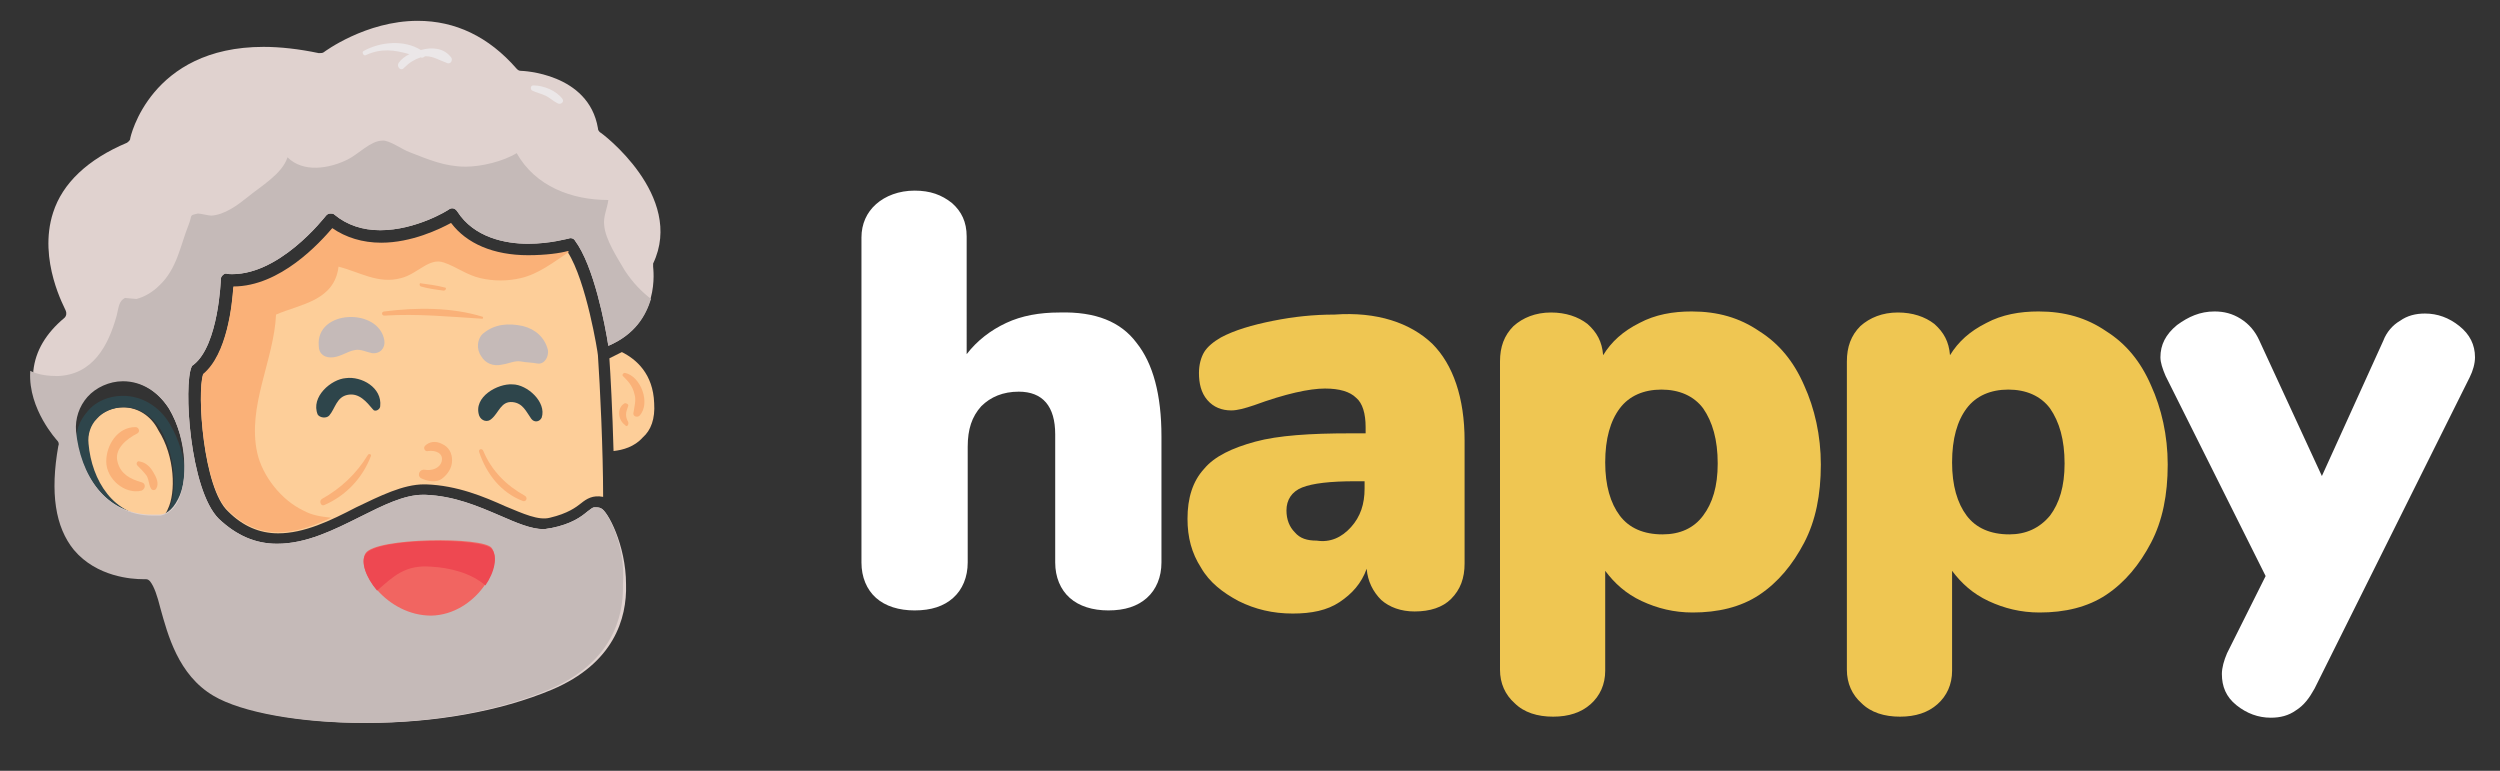 <?xml version="1.0" encoding="utf-8"?>
<!-- Generator: Adobe Illustrator 24.2.3, SVG Export Plug-In . SVG Version: 6.00 Build 0)  -->
<svg version="1.1" id="Camada_1" xmlns="http://www.w3.org/2000/svg" xmlns:xlink="http://www.w3.org/1999/xlink" x="0px" y="0px"
	 viewBox="0 0 240 74" style="enable-background:new 0 0 240 74;" xml:space="preserve">
<rect x="0" y="0" width="240" height="74" fill="#333333" stroke="none"/>
<style type="text/css">
	.st0{fill:#FDCE99;}
	.st1{fill:#2E454B;}
	.st2{fill:#FAB178;}
	.st3{fill:#EBE7E8;}
	.st4{enable-background:new    ;}
	.st5{fill:#FFFFFF;}
	.st6{fill:#EFC652;}
	.st7{fill:#E0D2CF;}
	.st8{fill:#C5BAB8;}
	.st9{fill:#F16561;}
	.st10{fill:#EE4851;}
</style>
<path class="st0" d="M11.8,39.1c-1,0-1.9,0.4-2.6,1.1c-0.6,0.6-0.8,1.5-0.8,2.4c0.3,3.5,2.4,7,6.3,7c0.2,0,0.4,0,0.6,0
	c0.4,0,0.7-0.4,0.8-0.7c0.8-1.6,0.7-5.1-0.9-7.6C14.5,39.9,13.2,39.1,11.8,39.1z"/>
<path class="st1" d="M16.3,40.7c-1-1.7-2.7-2.7-4.5-2.7c-1.3,0-2.6,0.5-3.4,1.5c-0.8,0.9-1.2,2-1.1,3.3c0.4,4,2.8,8.1,7.4,8.1
	c0.2,0,0.5,0,0.7,0c0.5,0,1.2-0.3,1.7-1.4C18.2,47.5,18.1,43.7,16.3,40.7z M16.2,48.9c-0.2,0.3-0.4,0.7-0.8,0.7c-0.2,0-0.4,0-0.6,0
	c-3.9,0-6-3.5-6.3-7c-0.1-0.9,0.2-1.8,0.8-2.4c0.6-0.7,1.6-1.1,2.6-1.1c1.4,0,2.7,0.8,3.5,2.1C16.9,43.8,17,47.3,16.2,48.9z"/>
<path class="st2" d="M13.6,46.3c-1.1-0.3-2-0.8-2.3-1.9c-0.4-1.3,0.9-2.3,1.9-2.8c0.3-0.2,0.1-0.6-0.2-0.6c-1.7,0-2.8,1.7-2.8,3.3
	c0,1.7,1.8,3.2,3.4,2.8C14,46.9,14,46.4,13.6,46.3z"/>
<path class="st2" d="M14.7,45.3c-0.3-0.5-0.7-0.9-1.3-1c-0.2-0.1-0.4,0.2-0.2,0.4c0.3,0.3,0.6,0.6,0.9,1c0.2,0.4,0.2,0.9,0.4,1.2
	c0.1,0.2,0.4,0.2,0.5,0C15.3,46.4,15,45.8,14.7,45.3z"/>
<path class="st3" d="M23.1,7.4c-2.2-0.3-4.6,1.6-4.4,4c0,0.1,0.1,0.2,0.1,0.2c-0.5,0.4-0.8,1-0.9,1.6c-0.1,0.3,0.3,0.4,0.4,0.1
	c0.4-1.1,1.3-2,2.4-2.3c0.2-0.1,0.1-0.4-0.1-0.3c-0.4,0.1-0.8,0.2-1.2,0.5c0.6-1.7,1.7-2.9,3.7-3C23.6,8.1,23.6,7.5,23.1,7.4z"/>
<path class="st3" d="M11.7,16.7c-1.3,0.5-2.2,1.8-2.2,3.3c0,0.3,0.5,0.4,0.5,0.1c0.2-1.2,0.9-2.2,1.8-2.9C12.1,17,12,16.5,11.7,16.7
	z"/>
<g>
	<g class="st4">
		<path class="st5" d="M109.1,32.9c1.6,2,2.4,5,2.4,9V54c0,1.4-0.5,2.6-1.4,3.4s-2.1,1.2-3.7,1.2c-1.5,0-2.8-0.4-3.7-1.2
			s-1.4-2-1.4-3.4V41.7c0-2.7-1.2-4.1-3.5-4.1c-1.5,0-2.7,0.5-3.6,1.4c-0.9,1-1.3,2.2-1.3,3.9V54c0,1.4-0.5,2.6-1.4,3.4
			c-0.9,0.8-2.1,1.2-3.7,1.2c-1.5,0-2.8-0.4-3.7-1.2s-1.4-2-1.4-3.4V22.8c0-1.3,0.5-2.4,1.4-3.2c0.9-0.8,2.2-1.3,3.7-1.3
			s2.6,0.4,3.6,1.2c0.9,0.8,1.4,1.8,1.4,3.2V34c1-1.3,2.3-2.3,3.8-3s3.2-1,5.1-1C105.2,29.9,107.6,30.9,109.1,32.9z"/>
	</g>
	<g class="st4">
		<path class="st6" d="M137.5,33c2,2,3.1,5.2,3.1,9.3v11.8c0,1.4-0.4,2.5-1.3,3.4c-0.8,0.8-2,1.2-3.5,1.2c-1.3,0-2.4-0.4-3.2-1.1
			c-0.8-0.8-1.3-1.8-1.4-3c-0.5,1.4-1.4,2.4-2.6,3.2c-1.2,0.8-2.7,1.1-4.5,1.1c-1.9,0-3.6-0.4-5.2-1.2c-1.5-0.8-2.8-1.8-3.6-3.2
			c-0.9-1.4-1.3-2.9-1.3-4.7c0-2,0.5-3.6,1.6-4.8c1-1.2,2.7-2,4.9-2.6s5.3-0.8,9.1-0.8h1.5V41c0-1.3-0.3-2.3-0.9-2.8
			c-0.6-0.6-1.6-0.9-3-0.9c-1.5,0-3.8,0.5-6.8,1.6c-0.9,0.3-1.6,0.5-2.2,0.5c-0.9,0-1.7-0.3-2.3-1c-0.6-0.7-0.8-1.6-0.8-2.6
			c0-0.8,0.2-1.5,0.5-2s0.9-1,1.6-1.4c1.3-0.7,3-1.2,5-1.6s3.9-0.6,5.9-0.6C132.2,29.9,135.4,31,137.5,33z M129.7,50.6
			c0.9-1,1.3-2.2,1.3-3.7v-0.7h-0.9c-2.4,0-4.1,0.2-5.1,0.6c-1,0.4-1.5,1.2-1.5,2.2c0,0.9,0.3,1.6,0.8,2.1c0.5,0.6,1.2,0.8,2.1,0.8
			C127.7,52.1,128.8,51.6,129.7,50.6z"/>
		<path class="st6" d="M168.9,31.8c1.9,1.2,3.3,2.9,4.3,5.2c1,2.2,1.6,4.8,1.6,7.6c0,2.9-0.5,5.4-1.6,7.5s-2.5,3.8-4.3,5
			s-4,1.7-6.4,1.7c-1.8,0-3.4-0.4-4.9-1.1c-1.5-0.7-2.6-1.7-3.5-2.9v9.6c0,1.3-0.5,2.4-1.4,3.2c-0.9,0.8-2.1,1.2-3.6,1.2
			s-2.8-0.4-3.7-1.3c-0.9-0.8-1.4-1.9-1.4-3.2V34.7c0-1.4,0.4-2.5,1.3-3.4c0.9-0.8,2.1-1.3,3.6-1.3c1.4,0,2.6,0.4,3.5,1.1
			c0.9,0.8,1.4,1.7,1.5,3c0.8-1.3,1.9-2.3,3.5-3.1c1.5-0.8,3.2-1.1,5-1.1C164.9,29.9,167,30.5,168.9,31.8z M163.5,49.5
			c0.9-1.2,1.4-2.8,1.4-5c0-2.3-0.5-4-1.4-5.3c-0.9-1.2-2.3-1.8-4-1.8s-3.1,0.6-4,1.8s-1.4,2.9-1.4,5.2c0,2.2,0.5,3.9,1.4,5.1
			s2.3,1.8,4.1,1.8C161.3,51.3,162.6,50.7,163.5,49.5z"/>
		<path class="st6" d="M202.2,31.8c1.9,1.2,3.3,2.9,4.3,5.2c1,2.2,1.6,4.8,1.6,7.6c0,2.9-0.5,5.4-1.6,7.5s-2.5,3.8-4.3,5
			s-4,1.7-6.4,1.7c-1.8,0-3.4-0.4-4.9-1.1c-1.5-0.7-2.6-1.7-3.5-2.9v9.6c0,1.3-0.5,2.4-1.4,3.2c-0.9,0.8-2.1,1.2-3.6,1.2
			s-2.8-0.4-3.7-1.3c-0.9-0.8-1.4-1.9-1.4-3.2V34.7c0-1.4,0.4-2.5,1.3-3.4c0.9-0.8,2.1-1.3,3.6-1.3c1.4,0,2.6,0.4,3.5,1.1
			c0.9,0.8,1.4,1.7,1.5,3c0.8-1.3,1.9-2.3,3.5-3.1c1.5-0.8,3.2-1.1,5-1.1C198.2,29.9,200.3,30.5,202.2,31.8z M196.8,49.5
			c0.9-1.2,1.4-2.8,1.4-5c0-2.3-0.5-4-1.4-5.3c-0.9-1.2-2.3-1.8-4-1.8s-3.1,0.6-4,1.8s-1.4,2.9-1.4,5.2c0,2.2,0.5,3.9,1.4,5.1
			s2.3,1.8,4.1,1.8C194.5,51.3,195.8,50.7,196.8,49.5z"/>
	</g>
	<g class="st4">
		<path class="st5" d="M230.4,30.8c0.7-0.5,1.5-0.7,2.4-0.7c1.2,0,2.3,0.4,3.3,1.2c1,0.8,1.5,1.8,1.5,3c0,0.6-0.2,1.3-0.5,1.9
			l-14.9,29.9c-0.5,0.9-1,1.6-1.8,2.1c-0.7,0.5-1.5,0.7-2.4,0.7c-1.2,0-2.3-0.4-3.3-1.2c-1-0.8-1.4-1.8-1.4-3c0-0.6,0.2-1.3,0.5-2
			l3.7-7.4l-9.6-19.2c-0.3-0.7-0.5-1.3-0.5-1.8c0-1.2,0.5-2.2,1.6-3.1c1.1-0.8,2.2-1.3,3.6-1.3c0.9,0,1.7,0.2,2.5,0.7
			s1.4,1.2,1.8,2.1l6,13l5.9-13C229.1,31.9,229.7,31.2,230.4,30.8z"/>
	</g>
	<path class="st0" d="M62.8,38.7c-0.1-2.8-1.7-4.2-3.1-4.9c-0.4,0.2-0.8,0.4-1.2,0.6c0.1,1.4,0.3,5.1,0.4,8.9c0.9-0.1,2-0.4,2.8-1.3
		C62.5,41.3,62.9,40.2,62.8,38.7z"/>
	<path class="st0" d="M57.4,34.1c0-0.2-1.1-7.1-2.9-9.9c-0.7,0.2-2.1,0.4-3.8,0.4c-3.3,0-5.9-1.1-7.4-3.1c-1.1,0.6-3.8,1.9-6.7,1.9
		c-1.8,0-3.4-0.5-4.7-1.4c-1.2,1.4-5,5.6-9.5,5.6c-0.1,1.7-0.6,6.5-2.9,8.4c-0.6,1.7,0,10.9,2.4,13.1c1.4,1.4,3,2.1,4.8,2.1l0,0
		c2.5,0,5-1.2,7.5-2.5c2.3-1.1,4.5-2.2,6.5-2.2h0.2c3,0.1,5.6,1.2,7.6,2.1c1.7,0.7,3.2,1.4,4.3,1.1c1.7-0.4,2.5-1,3-1.4
		s1.1-0.8,2.1-0.6C57.9,43.2,57.6,37,57.4,34.1z"/>
	<path class="st7" d="M20.8,66.8c2.7,1.6,8.3,2.6,14.4,2.6c6.5,0,12.8-1.1,17.8-3.2c5.9-2.5,7.2-6.8,7.1-10.1c0-3.8-1.8-7.1-2.4-7.3
		c-0.2-0.1-0.4-0.1-0.6-0.1c-0.2,0-0.3,0.1-0.7,0.4c-0.6,0.5-1.5,1.2-3.5,1.6c-0.2,0-0.5,0.1-0.7,0.1c-1.2,0-2.6-0.6-4.2-1.3
		c-2.1-0.9-4.4-1.9-7.2-2h-0.2c-1.8,0-3.8,1-6,2.1c-2.6,1.3-5.2,2.6-8,2.6l0,0c-2.1,0-3.9-0.8-5.6-2.4c-2.8-2.8-3.4-12.9-2.6-14.6
		c0-0.1,0.1-0.1,0.2-0.2c2.4-1.9,2.6-8.2,2.6-8.2c0-0.2,0.1-0.3,0.2-0.4s0.3-0.2,0.4-0.1c4.9,0.4,9.4-5.5,9.5-5.6s0.2-0.2,0.4-0.2
		c0.2,0,0.3,0,0.4,0.1c1.2,1,2.7,1.5,4.4,1.5c3.4,0,6.5-1.9,6.6-2c0.3-0.2,0.6-0.1,0.8,0.2c1.6,2.5,4.6,3.1,6.8,3.1
		c2.1,0,3.8-0.5,3.9-0.5c0.2-0.1,0.5,0,0.6,0.2c1.8,2.4,2.9,8.1,3.2,10.1c5.1-2.2,4.3-7.4,4.3-7.6c0-0.1,0-0.2,0-0.3
		c3.1-6.5-5-12.6-5.1-12.6c-0.1-0.1-0.2-0.2-0.2-0.4C56.5,7,50.1,6.8,50,6.8c-0.2,0-0.3-0.1-0.4-0.2C46.9,3.5,43.7,2,40.1,2
		c-5,0-9,3-9,3c-0.1,0.1-0.3,0.1-0.5,0.1c-1.9-0.4-3.7-0.6-5.3-0.6c-10.9,0-12.8,8.7-12.8,8.8c0,0.2-0.2,0.3-0.3,0.4
		c-3.8,1.6-6.2,3.9-7.1,6.7c-1.5,4.6,1.2,9.3,1.2,9.4c0.1,0.2,0.1,0.5-0.1,0.7c-1.8,1.5-2.8,3.2-3,5.1c-0.2,3.6,2.6,6.6,2.6,6.6
		c0.1,0.1,0.2,0.3,0.1,0.5c-0.8,4.5-0.3,7.8,1.5,10c2.2,2.6,5.6,2.8,6.6,2.8c0.3,0,0.3,0,0.3,0c0.2,0,0.3,0.1,0.4,0.2
		c0.4,0.5,0.7,1.4,1,2.6C16.4,61,17.5,64.8,20.8,66.8z M15.3,49.4c-0.2,0-0.5,0-0.7,0c-4.6,0-7-4-7.4-8.1c-0.1-1.2,0.3-2.4,1.1-3.3
		c0.8-0.9,2.1-1.5,3.4-1.5c1.8,0,3.4,1,4.5,2.7c1.8,3,1.9,6.8,0.9,8.7C16.5,49.1,15.8,49.4,15.3,49.4z"/>
	<path class="st8" d="M57.7,48.8c-0.2-0.1-0.4-0.1-0.6-0.1c-0.2,0-0.3,0.1-0.7,0.4c-0.6,0.5-1.5,1.2-3.5,1.6c-0.2,0-0.5,0.1-0.7,0.1
		c-1.2,0-2.6-0.6-4.2-1.3c-2.1-0.9-4.4-1.9-7.2-2h-0.2c-1.8,0-3.8,1-6,2.1c-2.6,1.3-5.2,2.6-8,2.6l0,0c-2.1,0-3.9-0.8-5.6-2.4
		c-2.8-2.8-3.4-12.9-2.6-14.6c0-0.1,0.1-0.1,0.2-0.2c2.4-1.9,2.6-8.2,2.6-8.2c0-0.2,0.1-0.3,0.2-0.4s0.3-0.2,0.4-0.1
		c4.9,0.4,9.4-5.5,9.5-5.6s0.2-0.2,0.4-0.2c0.2,0,0.3,0,0.4,0.1c1.2,1,2.7,1.5,4.4,1.5c3.4,0,6.5-1.9,6.6-2c0.3-0.2,0.6-0.1,0.8,0.2
		c1.6,2.5,4.6,3.1,6.8,3.1c2.1,0,3.8-0.5,3.9-0.5c0.2-0.1,0.5,0,0.6,0.2c1.8,2.4,2.9,8.1,3.2,10.1c2.6-1.1,3.6-2.9,4.1-4.5
		C61.6,28,60.8,27.2,60,26c-0.7-1.2-1.9-3-2-4.4c-0.1-0.8,0.3-1.6,0.4-2.4c-3.5,0-7-1.3-8.8-4.5c-1.3,0.8-3.4,1.3-4.9,1.3
		c-2,0-3.6-0.7-5.4-1.4c-0.6-0.2-2-1.2-2.6-1.1c-1.1,0-2.3,1.3-3.3,1.8c-1.8,0.9-4.3,1.3-5.8-0.2c-0.5,1.6-2.6,2.8-3.8,3.8
		c-1,0.8-2.2,1.7-3.5,1.8c-0.3,0-1-0.2-1.3-0.2c-0.9,0.2-0.5,0.1-0.9,1.1c-0.8,2-1.1,4.2-2.8,5.8c-0.6,0.6-1.4,1.1-2.2,1.3
		c-0.2,0-1-0.1-1.1-0.1c-0.6,0.3-0.6,0.9-0.8,1.7c-0.8,2.9-2.3,5.7-5.7,5.8c-0.8,0-1.8-0.1-2.6-0.5c0,0,0,0,0,0.1
		c-0.2,3.6,2.6,6.6,2.6,6.6c0.1,0.1,0.2,0.3,0.1,0.5c-0.8,4.5-0.3,7.8,1.5,10c2.2,2.6,5.6,2.8,6.6,2.8c0.3,0,0.3,0,0.3,0
		c0.2,0,0.3,0.1,0.4,0.2c0.4,0.5,0.7,1.4,1,2.6c0.7,2.5,1.7,6.4,5.1,8.4c2.7,1.6,8.3,2.6,14.4,2.6c6.5,0,12.8-1.1,17.8-3.2
		c5.9-2.5,7.2-6.8,7.1-10.1C60.1,52.3,58.3,49.1,57.7,48.8z M17.1,48.1c-0.5,1-1.2,1.3-1.7,1.4c-0.2,0-0.5,0-0.7,0
		c-4.6,0-7-4-7.4-8.1c-0.1-1.2,0.3-2.4,1.1-3.3c0.8-0.9,2.1-1.5,3.4-1.5c1.8,0,3.4,1,4.5,2.7C18,42.4,18,46.2,17.1,48.1z"/>
	<path class="st2" d="M54.6,24.2c0,0,0-0.1-0.1-0.1c-0.7,0.2-2.1,0.4-3.8,0.4c-3.3,0-5.9-1.1-7.4-3.1c-1.1,0.6-3.8,1.9-6.7,1.9
		c-1.8,0-3.4-0.5-4.7-1.4c-1.2,1.4-5,5.6-9.5,5.6c-0.1,1.7-0.6,6.5-2.9,8.4c-0.6,1.7,0,10.9,2.4,13.1c1.4,1.4,3,2.1,4.8,2.1l0,0
		c1.7,0,3.4-0.6,5.1-1.4c-0.9-0.1-1.8-0.2-2.7-0.7c-2.1-1-3.9-3.3-4.4-5.5c-1-4.5,1.6-8.9,1.8-13.3c2.3-1,5.6-1.3,6-4.6
		c2,0.5,3.8,1.7,6,1.1c1.6-0.4,2.7-2,4.1-1.5c1.2,0.4,2.2,1.2,3.5,1.5s2.6,0.3,3.9,0C51.7,26.3,53.1,25.2,54.6,24.2z"/>
	<path class="st2" d="M60,35.8c-0.2,0-0.3,0.2-0.2,0.3c0.5,0.5,0.9,0.9,1.1,1.7c0.2,0.6,0,1.2-0.1,1.9c0,0.3,0.4,0.4,0.6,0.2
		C62.5,38.7,61.5,36.1,60,35.8z"/>
	<path class="st2" d="M60.3,40.5c-0.1-0.2-0.2-0.4-0.2-0.7s0.1-0.5,0.2-0.8c0.1-0.2-0.2-0.3-0.3-0.3c-0.8,0.4-0.7,1.6,0,2.1
		C60.2,41.1,60.4,40.7,60.3,40.5z"/>
	<path class="st1" d="M49.2,36.9c1.4,0,3.3,1.7,2.8,3.2c-0.2,0.4-0.7,0.5-1,0.1c-0.5-0.7-0.8-1.5-1.8-1.6c-1.1-0.1-1.3,1-2,1.6
		c-0.4,0.4-1,0.2-1.2-0.3C45.4,38.1,47.8,36.8,49.2,36.9z"/>
	<path class="st1" d="M33.2,36.3c1.5-0.2,3.5,0.9,3.3,2.7c0,0.3-0.5,0.6-0.7,0.3c-0.6-0.7-1.3-1.6-2.4-1.4c-1.1,0.2-1.2,1.3-1.8,2
		c-0.3,0.3-0.9,0.2-1.1-0.1C29.8,38.1,31.8,36.4,33.2,36.3z"/>
	<path class="st8" d="M46.4,32c1.1-0.9,2.4-1,3.8-0.7c1.2,0.3,2.1,1.1,2.4,2.3c0.1,0.6-0.3,1.4-1,1.3c-0.5-0.1-1.1-0.1-1.6-0.2
		c-0.6-0.1-1.1,0.2-1.8,0.3c-0.8,0.2-1.6-0.1-2-0.8C45.7,33.5,45.8,32.5,46.4,32z"/>
	<path class="st8" d="M36.9,32.7c0.1,0.7-0.4,1.3-1.2,1.2c-0.5-0.1-1.1-0.4-1.6-0.3c-0.7,0.1-1.3,0.6-2.1,0.7
		c-0.8,0.1-1.4-0.3-1.4-1.1C30.3,29.7,36.4,29.5,36.9,32.7z"/>
	<path class="st2" d="M40.8,45.1c0.6,0.1,1.4-0.1,1.6-0.8c0.2-0.8-0.6-1.1-1.3-1c-0.3,0.1-0.5-0.3-0.3-0.5c0.4-0.4,1-0.5,1.6-0.2
		c0.7,0.3,1,0.9,1,1.6c0,0.7-0.4,1.3-0.9,1.7c-0.6,0.5-1.5,0.3-2.1,0C40,45.6,40.3,45,40.8,45.1z"/>
	<path class="st9" d="M47.2,52.6c-0.8-1.1-11.1-1-12.1,0.5c-1,1.6,2,6,6.3,6C45.7,59,48.4,54.2,47.2,52.6z"/>
	<path class="st10" d="M41.4,54.4c-2.5-0.2-3.6,0.9-5.2,2.3c-1.1-1.3-1.6-2.8-1.1-3.5c1-1.6,11.3-1.6,12.1-0.5
		c0.6,0.7,0.3,2.2-0.6,3.5C45.2,55,43.2,54.5,41.4,54.4z"/>
	<path class="st2" d="M36.9,29.9c3.1-0.4,6.5-0.4,9.4,0.5c0.1,0,0.1,0.2,0,0.2c-3.2-0.2-6.2-0.5-9.4-0.3
		C36.6,30.3,36.6,29.9,36.9,29.9z"/>
	<path class="st2" d="M40.4,27.2c0.8,0.1,1.5,0.2,2.3,0.4c0.2,0,0.1,0.3-0.1,0.3c-0.8-0.1-1.5-0.2-2.2-0.4
		C40.2,27.4,40.3,27.1,40.4,27.2z"/>
	<path class="st2" d="M46.4,43.3c0.8,1.9,2.2,3.3,4,4.3c0.3,0.2,0.1,0.6-0.2,0.5c-2.1-0.8-3.5-2.6-4.2-4.7
		C45.9,43.1,46.3,43,46.4,43.3z"/>
	<path class="st2" d="M30.9,47.9c1.8-1,3.3-2.4,4.4-4.2c0.1-0.2,0.4-0.1,0.3,0.1c-0.8,2.1-2.4,3.8-4.5,4.7
		C30.8,48.6,30.6,48.1,30.9,47.9z"/>
	<path class="st3" d="M43.3,5.5c-0.7-0.9-1.8-1-2.9-0.7c-1.6-1-3.9-0.8-5.5,0.1c-0.2,0.1,0,0.5,0.2,0.4c1.5-0.7,2.8-0.5,4.2-0.1
		c-0.4,0.2-0.8,0.5-1,0.8c-0.3,0.4,0.2,0.9,0.5,0.5c0.5-0.5,1-0.8,1.6-1l0,0c0.1,0.1,0.3,0,0.4-0.1h0.1c0.7,0,1.3,0.4,1.9,0.6
		C43.3,6.3,43.5,5.7,43.3,5.5z"/>
	<path class="st3" d="M54,9.5c-0.6-0.8-1.8-1.3-2.8-1.3c-0.3,0-0.3,0.4-0.1,0.5C51.5,8.9,52,9,52.4,9.2s0.7,0.5,1.1,0.7
		C53.8,10.1,54.2,9.8,54,9.5z"/>
</g>
</svg>
